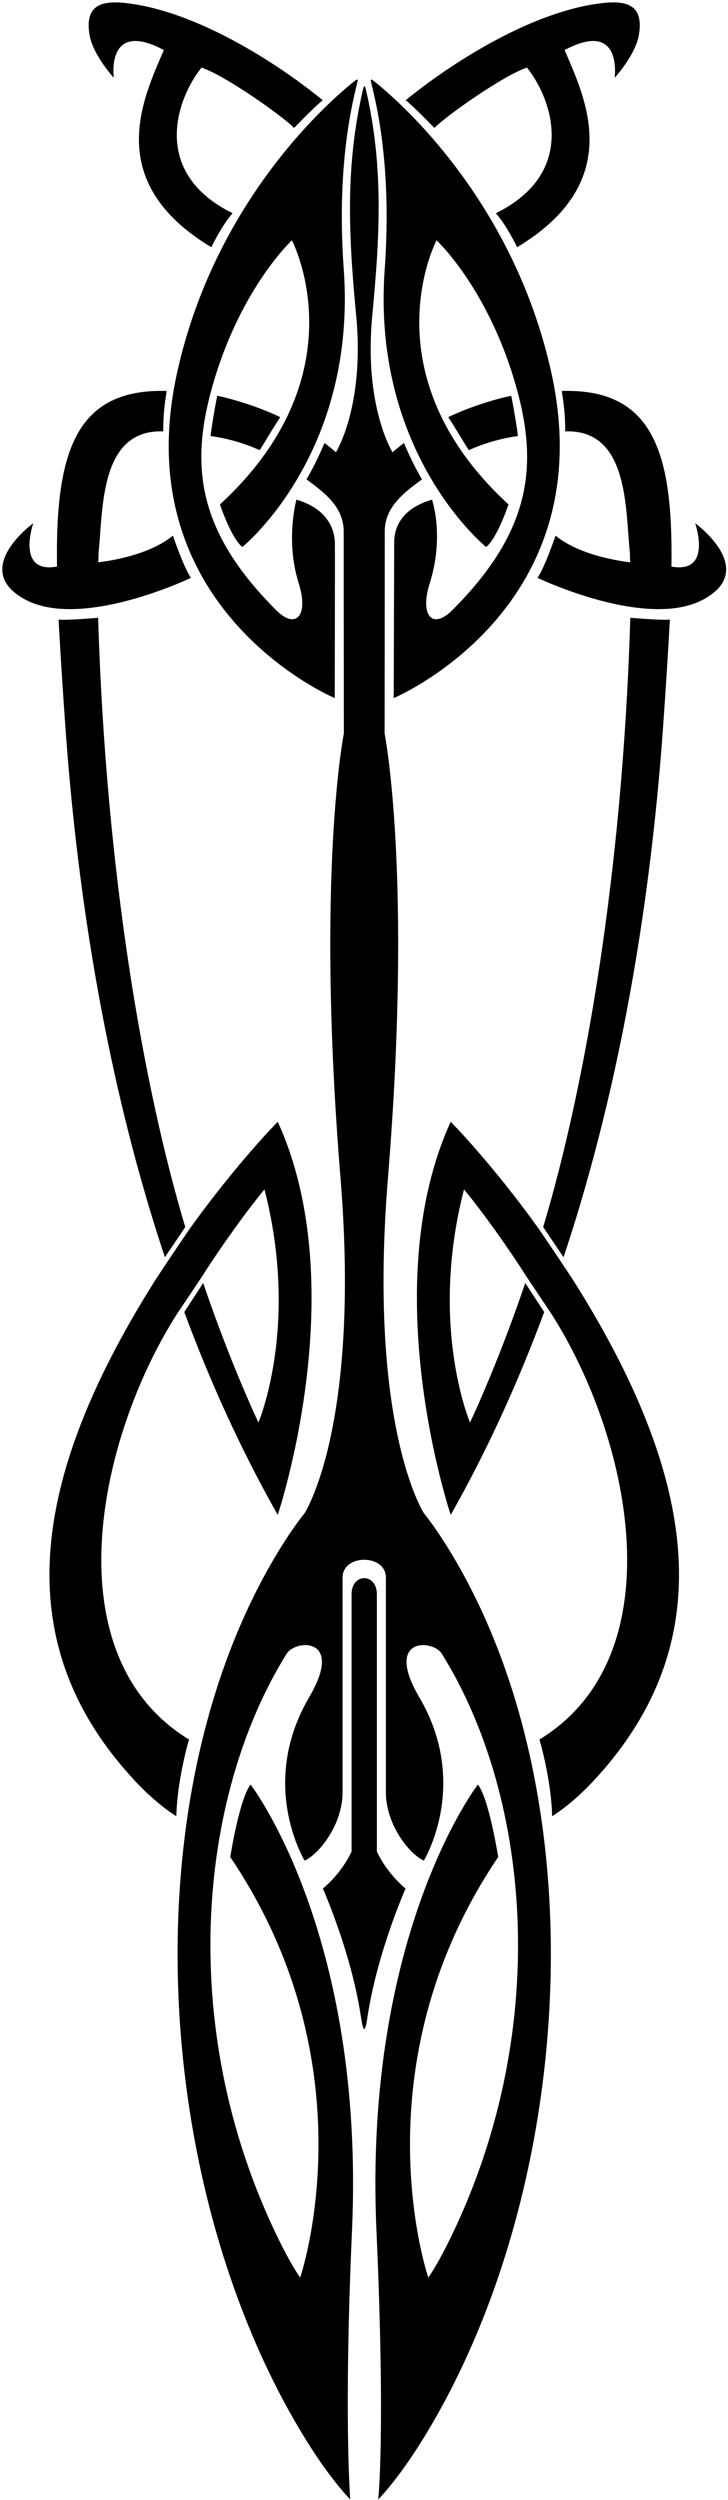 <?xml version="1.0" encoding="UTF-8"?>
<svg xmlns="http://www.w3.org/2000/svg" xmlns:xlink="http://www.w3.org/1999/xlink" width="201pt" height="690pt" viewBox="0 0 201 690" version="1.1">
<g id="surface1">
<path style=" stroke:none;fill-rule:nonzero;fill:rgb(0%,0%,0%);fill-opacity:1;" d="M 184.949 171.004 C 182.449 171.254 174.027 170.5 174.027 170.5 C 171.895 241.062 161.504 300.152 149.973 338.676 L 155.598 346.992 C 174.785 289.395 180.844 232.469 183.145 199.645 C 184.441 181.156 184.949 171.004 184.949 171.004 "/>
<path style=" stroke:none;fill-rule:nonzero;fill:rgb(0%,0%,0%);fill-opacity:1;" d="M 148.766 339.176 C 135.848 321.121 124.441 309.605 124.441 309.605 C 103.441 355.605 124.441 418.105 124.441 418.105 C 134.773 399.855 143.18 381.164 150.25 362.125 L 145.023 354.105 C 137.445 376.5 129.773 392.605 129.773 392.605 C 129.773 392.605 118.383 366.027 128.109 328.273 C 133.562 334.867 140.73 345.043 145.141 351.988 C 145.965 353.285 152.109 362.41 152.266 362.656 C 174.402 397.398 186.613 457.086 148.941 480.105 C 148.941 480.105 152.191 490.938 152.441 501.273 C 152.441 501.273 157.617 498.223 163.855 491.527 C 197.457 455.449 194.73 411.406 158.656 353.957 C 157.012 351.336 149.602 340.344 148.766 339.176 "/>
<path style=" stroke:none;fill-rule:nonzero;fill:rgb(0%,0%,0%);fill-opacity:1;" d="M 123.762 115.133 C 125.895 118.395 127.73 121.562 129.426 124.246 C 133.359 122.473 137.867 121.066 142.988 120.34 C 142.84 118.539 141.586 111.152 141.141 109.234 C 135.562 110.395 128.578 112.785 123.762 115.133 "/>
<path style=" stroke:none;fill-rule:nonzero;fill:rgb(0%,0%,0%);fill-opacity:1;" d="M 191.938 144.406 C 191.938 144.406 196.836 158.445 185.383 156.375 C 185.875 124.875 180.309 107.152 155.094 107.91 C 155.801 112.156 156.047 115.086 156.062 119.062 C 173.832 118.422 172.625 141.062 173.926 152.621 C 173.891 153.926 174.02 155.188 174.02 155.188 C 174.02 155.188 160.742 153.93 153.387 147.828 C 153.387 147.828 150.5 156.375 148.414 159.488 C 148.414 159.488 178.508 173.938 194.219 165.445 C 209.559 157.156 191.938 144.406 191.938 144.406 "/>
<path style=" stroke:none;fill-rule:nonzero;fill:rgb(0%,0%,0%);fill-opacity:1;" d="M 106.211 74.418 C 102.566 125.461 134.219 150.973 134.219 150.973 C 137.328 148.48 140.395 139.23 140.395 139.23 C 101.188 103.129 120.527 66.328 120.527 66.328 C 120.527 66.328 134.328 79.078 142.102 105.301 C 148.82 127.973 146.953 146.32 124.883 168.398 C 119.359 173.918 115.848 169.836 118.66 160.93 C 122.754 147.969 119.281 137.902 119.281 137.902 C 111.152 140.293 108.855 145.207 108.836 149.664 C 108.809 155.535 108.703 192.672 108.703 192.672 C 108.703 192.672 166.586 168.398 152.27 103.047 C 141.652 54.586 109.07 26.938 103.062 22.25 C 102.434 21.758 102.27 21.871 102.441 22.625 C 103.512 27.27 108.34 44.648 106.211 74.418 "/>
<path style=" stroke:none;fill-rule:nonzero;fill:rgb(0%,0%,0%);fill-opacity:1;" d="M 119.938 35.312 C 123.105 32.035 138.73 20.98 145.48 18.645 C 152.066 26.793 159.965 47.414 136.91 58.855 C 139.836 62.117 142.785 68.23 142.785 68.23 C 173.152 49.961 161.32 26.656 155.895 13.812 C 171.98 5.23 169.703 21.48 169.703 21.48 C 169.703 21.48 175.516 15.137 176.414 9.566 C 177.609 2.191 174.066 0.051 166.812 0.797 C 148.926 2.625 128.449 14.988 115.582 24.84 C 113.309 26.582 112 27.68 112 27.68 C 113.914 29.09 118.812 34.188 119.938 35.312 "/>
<path style=" stroke:none;fill-rule:nonzero;fill:rgb(0%,0%,0%);fill-opacity:1;" d="M 16.172 171.004 C 16.172 171.004 16.684 181.156 17.98 199.645 C 20.281 232.469 26.34 289.395 45.527 346.992 L 51.152 338.676 C 39.621 300.152 29.23 241.062 27.098 170.5 C 27.098 170.5 18.672 171.254 16.172 171.004 "/>
<path style=" stroke:none;fill-rule:nonzero;fill:rgb(0%,0%,0%);fill-opacity:1;" d="M 48.859 362.656 C 49.016 362.41 55.16 353.285 55.984 351.988 C 60.395 345.043 67.562 334.867 73.016 328.273 C 82.742 366.027 71.352 392.605 71.352 392.605 C 71.352 392.605 63.68 376.5 56.102 354.105 L 50.875 362.125 C 57.949 381.164 66.352 399.855 76.684 418.105 C 76.684 418.105 97.684 355.605 76.684 309.605 C 76.684 309.605 65.277 321.121 52.359 339.176 C 51.523 340.344 44.113 351.336 42.469 353.957 C 6.395 411.406 3.668 455.449 37.27 491.527 C 43.508 498.223 48.684 501.273 48.684 501.273 C 48.934 490.938 52.184 480.105 52.184 480.105 C 14.512 457.086 26.723 397.398 48.859 362.656 "/>
<path style=" stroke:none;fill-rule:nonzero;fill:rgb(0%,0%,0%);fill-opacity:1;" d="M 77.363 115.133 C 72.547 112.785 65.562 110.395 59.984 109.234 C 59.543 111.152 58.289 118.539 58.137 120.34 C 63.258 121.066 67.766 122.473 71.699 124.246 C 73.395 121.562 75.23 118.395 77.363 115.133 "/>
<path style=" stroke:none;fill-rule:nonzero;fill:rgb(0%,0%,0%);fill-opacity:1;" d="M 52.711 159.488 C 50.625 156.375 47.738 147.828 47.738 147.828 C 40.383 153.93 27.105 155.188 27.105 155.188 C 27.105 155.188 27.234 153.926 27.199 152.621 C 28.5 141.062 27.293 118.422 45.062 119.062 C 45.078 115.086 45.324 112.156 46.031 107.91 C 20.816 107.152 15.25 124.875 15.742 156.375 C 4.289 158.445 9.188 144.406 9.188 144.406 C 9.188 144.406 -8.434 157.156 6.906 165.445 C 22.617 173.938 52.711 159.488 52.711 159.488 "/>
<path style=" stroke:none;fill-rule:nonzero;fill:rgb(0%,0%,0%);fill-opacity:1;" d="M 92.422 192.672 C 92.422 192.672 92.496 156.676 92.469 150.062 C 92.449 145.605 89.973 140.293 81.844 137.902 C 81.844 137.902 78.73 149.105 82.465 160.93 C 85.277 169.836 81.766 173.918 76.242 168.398 C 54.168 146.32 52.305 127.973 59.023 105.301 C 66.797 79.078 80.598 66.328 80.598 66.328 C 80.598 66.328 99.938 103.129 60.73 139.23 C 60.73 139.23 63.793 148.48 66.906 150.973 C 66.906 150.973 98.559 125.461 94.914 74.418 C 92.785 44.648 97.613 27.27 98.684 22.625 C 98.855 21.871 98.691 21.758 98.062 22.25 C 92.055 26.938 59.473 54.586 48.855 103.047 C 34.543 168.398 92.422 192.672 92.422 192.672 "/>
<path style=" stroke:none;fill-rule:nonzero;fill:rgb(0%,0%,0%);fill-opacity:1;" d="M 117.066 417.695 C 117.066 417.695 101.496 394.016 107.117 325.043 C 113.957 241.098 106.188 202.438 106.188 202.438 C 106.227 166.926 106.23 152.148 106.23 146.73 C 106.23 140.211 111.008 136.301 116.496 132.316 C 114.812 129.391 113.113 126.043 111.539 122.262 C 109.488 123.805 108.383 124.832 108.383 124.832 C 108.383 124.832 100.391 112.172 102.789 87.055 C 104.969 64.258 105.84 45.684 101.062 24.875 C 100.734 23.449 100.512 23.414 100.191 24.812 C 95.398 45.652 96.156 64.234 98.336 87.055 C 100.734 112.172 92.742 124.832 92.742 124.832 C 92.742 124.832 91.637 123.805 89.586 122.262 C 88.012 126.043 86.312 129.391 84.625 132.316 C 90.117 136.301 94.895 140.211 94.895 146.73 C 94.895 152.148 94.898 166.926 94.938 202.438 C 94.938 202.438 87.168 241.098 94.008 325.043 C 99.625 394.016 84.059 417.695 84.059 417.695 C 84.059 417.695 78.949 423.785 72.629 435.574 C 35.691 504.457 44.012 608.012 84.43 673.312 C 91.469 684.684 96.699 689.84 96.699 689.84 C 96.699 689.84 94.891 667.301 97.188 615.602 C 100.836 533.543 69.18 492.527 69.18 492.527 C 66.07 496.531 63.578 512.539 63.578 512.539 C 102.789 570.574 82.875 628.609 82.875 628.609 C 82.875 628.609 80.777 625.707 77.793 619.781 C 48.562 561.727 54.273 496.402 79.137 456.426 C 81.629 452.426 95.172 451.727 85.363 468.434 C 71.219 492.52 84.117 513.539 84.117 513.539 C 88.316 511.555 94.621 503.379 94.582 494.605 L 94.582 435.414 C 94.582 428.844 106.543 428.844 106.543 435.414 L 106.543 494.605 C 106.504 503.379 112.809 511.555 117.008 513.539 C 117.008 513.539 129.906 492.52 115.762 468.434 C 105.953 451.727 119.496 452.426 121.988 456.426 C 146.852 496.402 152.562 561.727 123.328 619.781 C 120.348 625.707 118.254 628.609 118.254 628.609 C 118.254 628.609 98.336 570.574 137.547 512.539 C 137.547 512.539 135.055 496.531 131.945 492.527 C 131.945 492.527 100.289 533.543 103.938 615.602 C 106.445 672.105 104.426 689.84 104.426 689.84 C 104.426 689.84 109.656 684.684 116.695 673.312 C 157.113 608.012 165.434 504.457 128.496 435.574 C 122.176 423.785 117.066 417.695 117.066 417.695 "/>
<path style=" stroke:none;fill-rule:nonzero;fill:rgb(0%,0%,0%);fill-opacity:1;" d="M 104.055 511.035 L 104.055 440.02 C 104.055 434.07 97.07 434.07 97.07 440.02 L 97.07 511.035 C 94.016 517.465 89.141 521.227 89.141 521.227 C 89.141 521.227 96.945 538.758 99.633 556.5 C 100.34 561.18 100.793 561.129 101.492 556.5 C 104.18 538.758 111.984 521.227 111.984 521.227 C 111.984 521.227 107.109 517.465 104.055 511.035 "/>
<path style=" stroke:none;fill-rule:nonzero;fill:rgb(0%,0%,0%);fill-opacity:1;" d="M 31.422 21.48 C 31.422 21.48 29.145 5.23 45.23 13.812 C 39.805 26.656 27.973 49.961 58.34 68.23 C 58.34 68.23 61.293 62.117 64.215 58.855 C 41.16 47.414 49.059 26.793 55.645 18.645 C 62.395 20.98 78.02 32.035 81.188 35.312 C 82.312 34.188 87.211 29.09 89.125 27.68 C 89.125 27.68 87.816 26.582 85.543 24.84 C 72.676 14.988 52.199 2.625 34.316 0.797 C 27.059 0.051 23.516 2.191 24.711 9.566 C 25.609 15.137 31.422 21.48 31.422 21.48 "/>
</g>
</svg>
